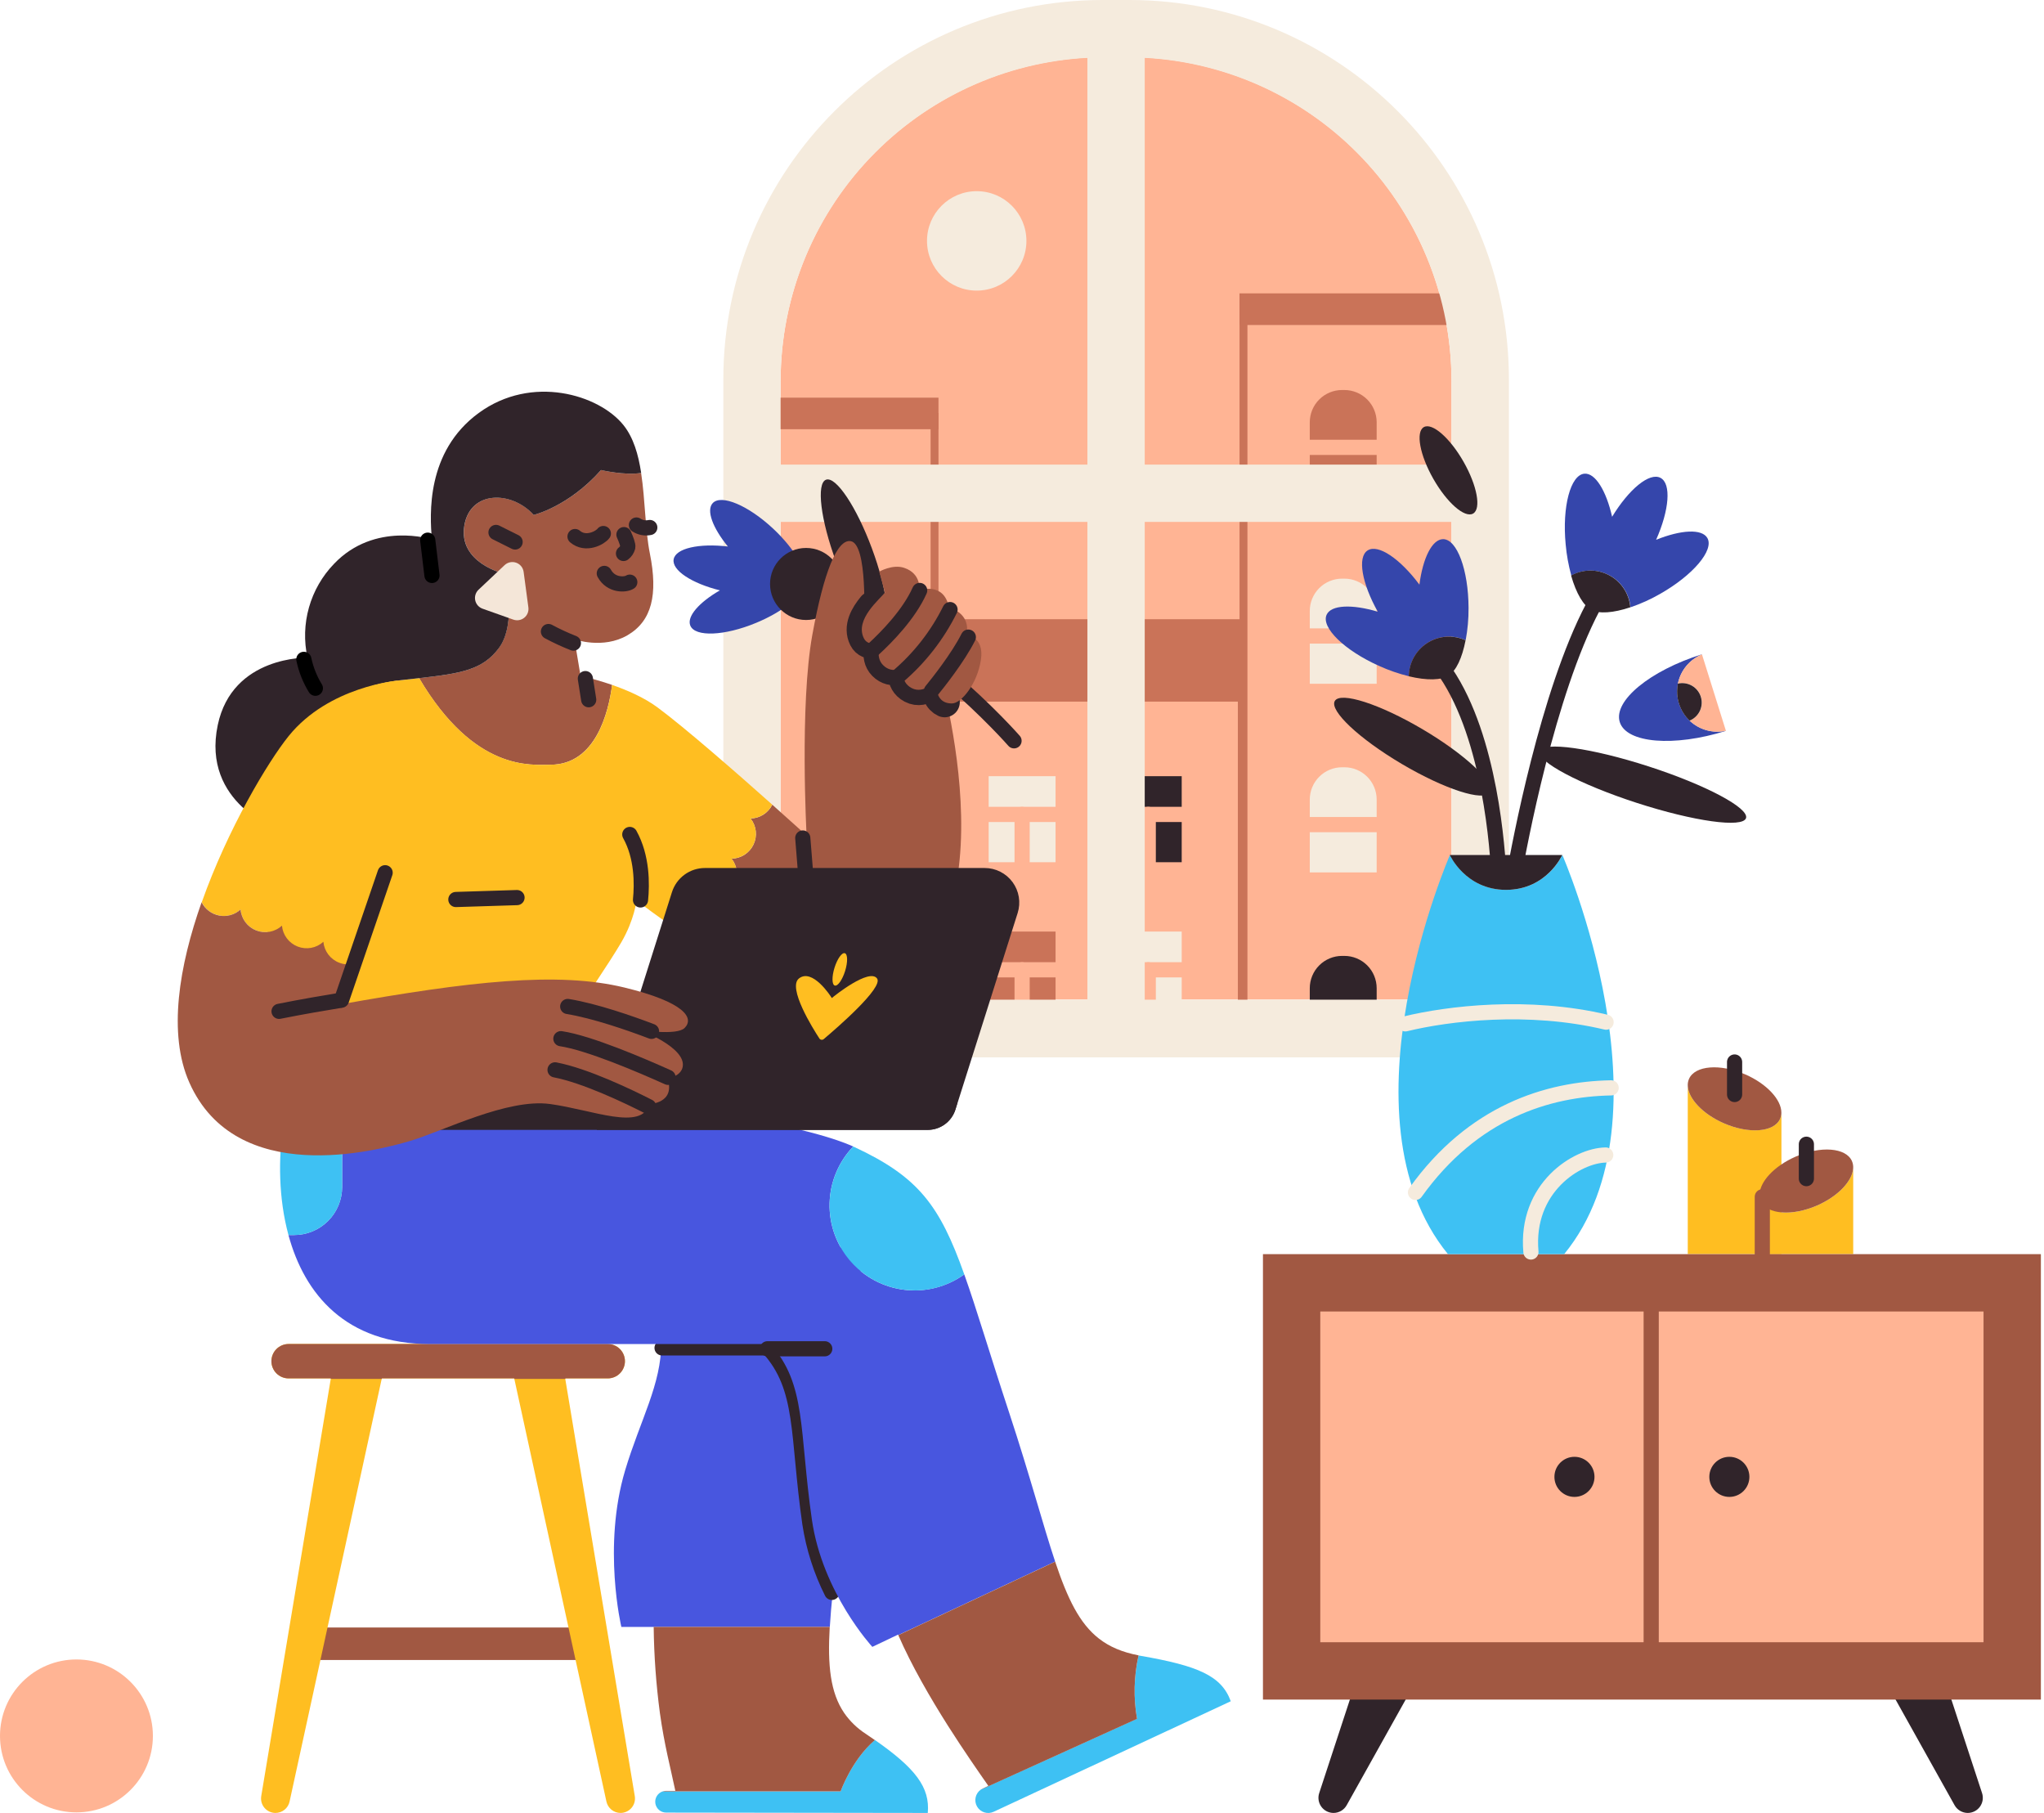 <svg width="318" height="282" viewBox="0 0 318 282" fill="none" xmlns="http://www.w3.org/2000/svg">
<path d="M171.877 8.874H175.415C188.785 8.877 201.606 14.191 211.058 23.645C220.511 33.1 225.821 45.922 225.821 59.292V155.476H121.444V59.292C121.444 52.67 122.748 46.112 125.283 39.994C127.818 33.876 131.533 28.318 136.216 23.636C140.9 18.954 146.46 15.24 152.578 12.707C158.697 10.175 165.255 8.872 171.877 8.874V8.874Z" fill="#FFB494"/>
<path d="M192.583 97.577V156.974H146.268V97.577H192.583ZM193.811 96.35H145.041V158.201H193.811V96.35Z" fill="#CA7358"/>
<path d="M193.811 96.347H145.041V109.133H193.811V96.347Z" fill="#CA7358"/>
<path d="M144.78 65.46V157.271H116.903V65.46H144.78ZM146.007 64.232H115.675V158.499H146.007V64.232Z" fill="#CA7358"/>
<path d="M230.869 46.874V156.974H194.072V46.874H230.869ZM232.096 45.647H192.844V158.201H232.096V45.647Z" fill="#CA7358"/>
<path d="M208.8 60.664H209.153C210.486 60.664 211.765 61.193 212.707 62.136C213.65 63.078 214.179 64.357 214.179 65.69V77.019H203.771V65.69C203.771 65.029 203.901 64.376 204.154 63.766C204.407 63.156 204.777 62.602 205.244 62.135C205.711 61.668 206.266 61.298 206.876 61.045C207.486 60.793 208.14 60.663 208.8 60.664V60.664Z" fill="#CA7358"/>
<path d="M202.583 69.584H215.37" stroke="#FFB494" stroke-width="2.36" stroke-linecap="round" stroke-linejoin="round"/>
<path d="M208.8 90.004H209.153C210.486 90.004 211.765 90.534 212.707 91.477C213.65 92.419 214.179 93.698 214.179 95.031V106.359H203.771V95.031C203.771 94.37 203.901 93.716 204.154 93.106C204.407 92.496 204.777 91.942 205.244 91.475C205.711 91.009 206.266 90.638 206.876 90.386C207.486 90.134 208.14 90.004 208.8 90.004V90.004Z" fill="#F5EBDD"/>
<path d="M202.583 98.924H215.37" stroke="#FFB494" stroke-width="2.36" stroke-linecap="round" stroke-linejoin="round"/>
<path d="M208.8 119.345H209.153C210.486 119.345 211.765 119.875 212.707 120.817C213.65 121.76 214.179 123.038 214.179 124.371V135.7H203.771V124.371C203.771 123.038 204.301 121.76 205.243 120.817C206.186 119.875 207.464 119.345 208.797 119.345H208.8Z" fill="#F5EBDD"/>
<path d="M202.583 128.265H215.37" stroke="#FFB494" stroke-width="2.36" stroke-linecap="round" stroke-linejoin="round"/>
<path d="M208.8 148.686H209.153C210.486 148.686 211.765 149.215 212.707 150.158C213.65 151.101 214.179 152.379 214.179 153.712V164.12H203.771V153.712C203.771 153.052 203.901 152.398 204.154 151.788C204.407 151.178 204.777 150.624 205.244 150.157C205.711 149.69 206.266 149.32 206.876 149.068C207.486 148.815 208.14 148.685 208.8 148.686V148.686Z" fill="#30242A"/>
<path d="M232.096 45.647H192.844V50.553H232.096V45.647Z" fill="#CA7358"/>
<path d="M146.007 61.854H115.675V66.761H146.007V61.854Z" fill="#CA7358"/>
<path d="M164.221 120.732H153.813V134.114H164.221V120.732Z" fill="#F5EBDD"/>
<path d="M152.623 126.679H165.412" stroke="#FFB494" stroke-width="2.36" stroke-linecap="round" stroke-linejoin="round"/>
<path d="M159.017 134.709V126.679" stroke="#FFB494" stroke-width="2.36" stroke-linecap="round" stroke-linejoin="round"/>
<path d="M164.221 144.899H153.813V158.281H164.221V144.899Z" fill="#CA7358"/>
<path d="M152.623 150.846H165.412" stroke="#FFB494" stroke-width="2.36" stroke-linecap="round" stroke-linejoin="round"/>
<path d="M159.017 158.876V150.846" stroke="#FFB494" stroke-width="2.36" stroke-linecap="round" stroke-linejoin="round"/>
<path d="M183.847 120.732H173.439V134.114H183.847V120.732Z" fill="#30242A"/>
<path d="M172.252 126.679H185.038" stroke="#FFB494" stroke-width="2.36" stroke-linecap="round" stroke-linejoin="round"/>
<path d="M178.643 134.709V126.679" stroke="#FFB494" stroke-width="2.36" stroke-linecap="round" stroke-linejoin="round"/>
<path d="M183.847 144.899H173.439V158.281H183.847V144.899Z" fill="#F5EBDD"/>
<path d="M172.252 150.846H185.038" stroke="#FFB494" stroke-width="2.36" stroke-linecap="round" stroke-linejoin="round"/>
<path d="M178.643 158.876V150.846" stroke="#FFB494" stroke-width="2.36" stroke-linecap="round" stroke-linejoin="round"/>
<path d="M151.954 45.202C156.224 45.202 159.686 41.74 159.686 37.469C159.686 33.199 156.224 29.736 151.954 29.736C147.683 29.736 144.221 33.199 144.221 37.469C144.221 41.74 147.683 45.202 151.954 45.202Z" fill="#F5EBDD"/>
<path d="M239.203 155.525H108.062V164.446H239.203V155.525Z" fill="#F5EBDD"/>
<path d="M175.704 0H171.571C138.965 0 112.533 26.432 112.533 59.037V164.446H234.754V59.037C234.744 26.432 208.309 0 175.704 0ZM169.174 155.525H121.444V81.183H169.174V155.525ZM169.174 72.263H121.444V59.341C121.445 46.435 126.394 34.02 135.274 24.654C144.153 15.287 156.286 9.683 169.174 8.994V72.263ZM225.821 155.525H178.094V81.183H225.821V155.525ZM225.821 72.263H178.094V8.994C190.982 9.683 203.115 15.287 211.994 24.654C220.873 34.02 225.822 46.435 225.821 59.341V72.263Z" fill="#F5EBDD"/>
<path d="M11.893 281.907C18.462 281.907 23.787 276.582 23.787 270.013C23.787 263.445 18.462 258.12 11.893 258.12C5.325 258.12 0 263.445 0 270.013C0 276.582 5.325 281.907 11.893 281.907Z" fill="#FFB494"/>
<path d="M277.141 173.062C277.143 173.39 277.076 173.715 276.945 174.016C276.024 176.112 272.091 176.422 268.178 174.707C264.901 173.274 262.673 170.874 262.578 168.901V195.069H277.151V173.062H277.141Z" fill="#FFBE21"/>
<path d="M271.538 167.124C267.626 165.409 263.698 165.719 262.772 167.815C262.623 168.159 262.556 168.533 262.578 168.907C262.673 170.88 264.901 173.28 268.178 174.713C272.091 176.428 276.018 176.118 276.945 174.022C277.076 173.721 277.143 173.396 277.141 173.068C277.151 171.07 274.895 168.591 271.538 167.124Z" fill="#A15842"/>
<path d="M288.314 181.693C288.218 183.666 285.991 186.066 282.714 187.502C278.798 189.214 274.874 188.907 273.944 186.809C273.814 186.508 273.747 186.185 273.748 185.857V185.857V195.063H288.317V181.693H288.314Z" fill="#FFBE21"/>
<path d="M288.12 180.601C287.2 178.505 283.266 178.195 279.351 179.911C275.997 181.38 273.741 183.857 273.748 185.857C273.747 186.185 273.814 186.508 273.944 186.809C274.864 188.907 278.798 189.214 282.714 187.502C285.991 186.066 288.218 183.666 288.314 181.693C288.336 181.319 288.269 180.945 288.12 180.601Z" fill="#A15842"/>
<path d="M274.174 195.075V186.155" stroke="#A15842" stroke-width="2.36" stroke-miterlimit="10" stroke-linecap="round"/>
<path d="M269.863 165.188V170.245" stroke="#30242A" stroke-width="2.36" stroke-linecap="round" stroke-linejoin="round"/>
<path d="M281.032 177.978V183.329" stroke="#30242A" stroke-width="2.36" stroke-linecap="round" stroke-linejoin="round"/>
<path d="M207.472 281.993C207.1 281.993 206.733 281.905 206.402 281.736C206.07 281.567 205.784 281.321 205.566 281.02C205.348 280.719 205.204 280.37 205.147 280.002C205.09 279.635 205.121 279.259 205.238 278.906L212.602 256.463C212.758 255.992 213.057 255.583 213.459 255.293C213.861 255.002 214.343 254.846 214.839 254.846H220C220.41 254.846 220.813 254.953 221.169 255.156C221.525 255.36 221.821 255.653 222.029 256.007C222.236 256.36 222.348 256.762 222.352 257.172C222.356 257.582 222.253 257.986 222.053 258.344L209.515 280.787C209.312 281.151 209.016 281.455 208.657 281.667C208.298 281.879 207.889 281.991 207.472 281.993V281.993Z" fill="#30242A"/>
<path d="M306.129 281.993C306.501 281.993 306.868 281.905 307.199 281.736C307.531 281.567 307.817 281.321 308.035 281.02C308.253 280.719 308.397 280.37 308.454 280.002C308.511 279.635 308.48 279.259 308.363 278.906L300.999 256.463C300.843 255.993 300.544 255.584 300.143 255.293C299.742 255.003 299.26 254.847 298.765 254.846H293.601C293.191 254.846 292.788 254.954 292.433 255.158C292.078 255.362 291.782 255.655 291.574 256.008C291.367 256.361 291.256 256.763 291.251 257.172C291.246 257.582 291.349 257.986 291.548 258.344L304.086 280.787C304.289 281.151 304.585 281.454 304.944 281.666C305.303 281.878 305.712 281.991 306.129 281.993V281.993Z" fill="#30242A"/>
<path d="M317.516 195.075H196.487V264.361H317.516V195.075Z" fill="#A15842"/>
<path d="M308.593 203.995H205.406V255.441H308.593V203.995Z" fill="#FFB494"/>
<path d="M256.889 203.105V256.334" stroke="#A15842" stroke-width="2.36" stroke-miterlimit="10"/>
<path d="M269.05 232.836C270.771 232.836 272.167 231.44 272.167 229.718C272.167 227.996 270.771 226.6 269.05 226.6C267.328 226.6 265.932 227.996 265.932 229.718C265.932 231.44 267.328 232.836 269.05 232.836Z" fill="#30242A"/>
<path d="M244.95 232.836C246.672 232.836 248.067 231.44 248.067 229.718C248.067 227.996 246.672 226.6 244.95 226.6C243.228 226.6 241.832 227.996 241.832 229.718C241.832 231.44 243.228 232.836 244.95 232.836Z" fill="#30242A"/>
<path d="M47.844 253.149V258.203H91.557V253.149H47.844Z" fill="#A15842"/>
<path d="M98.759 279.378L87.93 214.403H94.552C95.262 214.403 95.942 214.121 96.444 213.62C96.946 213.118 97.228 212.437 97.228 211.728C97.228 211.018 96.946 210.337 96.444 209.836C95.942 209.334 95.262 209.052 94.552 209.052H44.901C44.191 209.052 43.511 209.334 43.009 209.836C42.507 210.337 42.225 211.018 42.225 211.728C42.225 212.437 42.507 213.118 43.009 213.62C43.511 214.121 44.191 214.403 44.901 214.403H51.471L40.642 279.378C40.589 279.7 40.606 280.029 40.692 280.344C40.779 280.658 40.933 280.95 41.144 281.199C41.355 281.447 41.617 281.647 41.913 281.784C42.209 281.921 42.531 281.993 42.857 281.993V281.993C43.37 281.993 43.867 281.818 44.267 281.496C44.666 281.175 44.943 280.726 45.051 280.225L59.4 214.403H80.001L94.346 280.225C94.456 280.726 94.734 281.174 95.133 281.496C95.533 281.817 96.031 281.993 96.543 281.993V281.993C96.87 281.993 97.192 281.921 97.487 281.784C97.783 281.647 98.046 281.447 98.257 281.199C98.468 280.95 98.622 280.658 98.708 280.344C98.795 280.029 98.812 279.7 98.759 279.378Z" fill="#FFBE21"/>
<path d="M94.552 214.403C95.261 214.403 95.942 214.121 96.444 213.62C96.945 213.118 97.227 212.437 97.227 211.728C97.227 211.018 96.945 210.337 96.444 209.836C95.942 209.334 95.261 209.052 94.552 209.052H44.901C44.191 209.052 43.511 209.334 43.009 209.836C42.507 210.337 42.225 211.018 42.225 211.728C42.225 212.437 42.507 213.118 43.009 213.62C43.511 214.121 44.191 214.403 44.901 214.403H51.47V214.486H59.393L59.412 214.403H80.013L80.032 214.486H87.954V214.403H94.552Z" fill="#A15842"/>
<path d="M97.495 253.063H129.1C129.493 246.352 130.895 237.451 132.058 225.425C133.092 214.762 133.982 205.812 133.923 198.423C133.825 186.106 102.318 201.013 102.318 201.013C102.318 203.704 102.861 206.287 102.877 208.791C102.913 215.296 99.618 220.832 97.264 228.678C93.696 240.574 96.669 253.063 96.669 253.063H97.495Z" fill="#4856DF"/>
<path d="M130.784 278.636H103.116C102.732 278.758 102.404 279.014 102.192 279.356C101.98 279.699 101.897 280.106 101.958 280.504C102.02 280.903 102.221 281.266 102.527 281.529C102.833 281.792 103.222 281.936 103.625 281.937L144.341 281.993C144.7 278.034 142.451 275.055 136.105 270.639C132.484 273.778 130.784 278.636 130.784 278.636Z" fill="#3EC1F3"/>
<path d="M134.678 269.679C133.364 268.829 132.229 267.73 131.337 266.445C129.189 263.293 128.735 259.05 129.087 253.063H101.698C101.751 257.539 102.074 262.008 102.665 266.445C103.364 271.468 104.31 274.923 105.067 278.556H103.628C103.454 278.556 103.281 278.583 103.116 278.636H130.784C130.784 278.636 132.484 273.778 136.105 270.658C135.651 270.336 135.175 270.01 134.678 269.679Z" fill="#A15842"/>
<path d="M129.419 247.687C127.725 244.315 126.57 240.699 125.998 236.969C123.994 223.047 125.181 215.91 119.532 209.659H103.002" stroke="#30242A" stroke-width="2.36" stroke-linecap="round" stroke-linejoin="round"/>
<path d="M139.726 254.251L139.757 254.324L164.157 242.897C162.258 237.214 160.272 229.654 157.011 219.758C153.954 210.497 151.932 203.578 150.018 198.223C147.34 200.152 144.038 201.01 140.76 200.63C137.482 200.249 134.464 198.656 132.3 196.165C130.136 193.674 128.981 190.463 129.062 187.164C129.143 183.865 130.455 180.715 132.739 178.333C119.713 172.448 73.45 168.609 73.45 168.609L47.279 164.743C45.898 167.026 44.723 170.644 44.085 174.869H53.229V184.648C53.224 186.626 52.435 188.521 51.036 189.918C49.637 191.315 47.74 192.1 45.763 192.102H45.242C45.119 192.102 44.996 192.102 44.876 192.102C47.374 201.307 53.8 209.061 66.914 209.061H119.845C125.494 215.305 124.307 222.443 126.311 236.371C127.949 247.764 135.715 256.162 135.715 256.162L139.726 254.251Z" fill="#4856DF"/>
<path d="M176.897 267.338L152.595 278.359C152.184 278.647 151.895 279.079 151.787 279.569C151.679 280.059 151.76 280.572 152.012 281.006C152.265 281.44 152.671 281.763 153.151 281.911C153.631 282.059 154.149 282.021 154.602 281.805L191.479 264.622C190.034 260.633 186.318 259.099 177.514 257.564L177.137 257.494C176.407 260.727 176.326 264.073 176.897 267.338Z" fill="#3EC1F3"/>
<path d="M177.137 257.482C174.602 256.997 172.614 256.153 170.972 254.876C167.947 252.52 166.093 248.684 164.157 242.909L139.757 254.336C141.825 259.09 144.728 264.088 147.492 268.451C149.907 272.25 152.212 275.561 153.761 277.78L152.88 278.206C152.78 278.255 152.685 278.312 152.595 278.378L176.897 267.356C176.322 264.081 176.403 260.725 177.137 257.482V257.482Z" fill="#A15842"/>
<path d="M142.291 200.724C145.066 200.726 147.77 199.851 150.018 198.223C146.21 187.52 142.908 183.062 132.923 178.416L132.739 178.333C130.944 180.205 129.739 182.563 129.273 185.114C128.807 187.665 129.102 190.297 130.119 192.682C131.137 195.067 132.834 197.1 134.998 198.529C137.162 199.958 139.698 200.719 142.291 200.718V200.724Z" fill="#3EC1F3"/>
<path d="M45.763 192.102C47.744 192.102 49.644 191.315 51.045 189.914C52.447 188.514 53.234 186.614 53.235 184.633V174.854H44.091C43.284 180.159 43.33 186.4 44.876 192.092C44.996 192.092 45.119 192.092 45.242 192.092L45.763 192.102Z" fill="#3EC1F3"/>
<path d="M119.394 209.795H128.314" stroke="#30242A" stroke-width="2.36" stroke-linecap="round" stroke-linejoin="round"/>
<path d="M157.762 115.23C157.762 115.23 141.705 96.795 122.733 90.109" stroke="#30242A" stroke-width="2.36" stroke-linecap="round" stroke-linejoin="round"/>
<path d="M107.397 97.311C106.814 95.902 108.759 93.693 111.999 91.827C107.611 90.735 104.494 88.7 104.807 86.991C105.12 85.282 108.753 84.478 113.245 85.006C110.882 82.121 109.842 79.366 110.885 78.255C112.214 76.835 116.43 78.626 120.299 82.244C123.675 85.405 125.669 88.921 125.246 90.71C125.01 92.533 121.901 95.117 117.63 96.884C112.717 98.921 108.142 99.112 107.397 97.311Z" fill="#3546AB"/>
<path d="M125.405 96.436C128.5 96.436 131.008 93.927 131.008 90.833C131.008 87.738 128.5 85.23 125.405 85.23C122.311 85.23 119.802 87.738 119.802 90.833C119.802 93.927 122.311 96.436 125.405 96.436Z" fill="#30242A"/>
<path d="M137.211 98.049C138.75 97.478 138.051 91.769 135.648 85.298C133.245 78.827 130.05 74.045 128.51 74.617C126.971 75.188 127.671 80.897 130.073 87.368C132.476 93.838 135.671 98.621 137.211 98.049Z" fill="#30242A"/>
<path d="M136.937 99.173C136.937 99.173 139.318 105.715 138.127 112.555" stroke="#30242A" stroke-width="2.36" stroke-linecap="round" stroke-linejoin="round"/>
<path d="M93.515 73.115C88.44 78.826 83.045 80.087 83.045 80.087C79.556 76.282 73.226 76.282 72.26 81.674C71.207 87.648 78.596 89.293 78.596 89.293C78.596 89.293 80.459 97.001 77.602 100.808C75.079 104.184 71.839 104.739 65.199 105.482C73.852 120.103 82.689 118.949 85.632 118.949C92.689 118.949 94.678 110.76 95.233 106.537C93.626 105.977 91.987 105.515 90.324 105.153L89.372 99.446C89.372 99.446 93.812 101.029 97.62 98.811C101.428 96.592 102.38 92.465 101.109 86.123C100.358 82.364 100.385 77.715 99.741 73.561C97.228 73.987 93.515 73.115 93.515 73.115Z" fill="#A15842"/>
<path d="M146.305 104.972C144.958 99.581 134.411 96.657 134.411 96.657C134.411 96.657 135.044 84.555 132.328 84.168C130.247 83.861 128.164 88.927 126.381 98.74C124.387 109.707 125.488 129.962 125.488 129.962C125.488 129.962 123.282 127.958 120.152 125.169C119.84 125.801 119.36 126.336 118.765 126.714C118.169 127.093 117.482 127.302 116.777 127.317C117.222 127.881 117.501 128.558 117.582 129.272C117.663 129.986 117.543 130.708 117.236 131.358C116.929 132.008 116.447 132.558 115.844 132.949C115.241 133.339 114.54 133.553 113.822 133.568C114.267 134.132 114.546 134.809 114.627 135.523C114.708 136.236 114.588 136.959 114.281 137.608C113.974 138.258 113.492 138.809 112.889 139.199C112.286 139.59 111.585 139.804 110.867 139.818C111.334 140.41 111.617 141.126 111.682 141.878C111.747 142.629 111.59 143.383 111.231 144.046C110.872 144.709 110.326 145.253 109.662 145.609C108.997 145.966 108.243 146.12 107.492 146.053C114.006 150.294 122.862 155.24 128.762 155.24C159.686 155.228 147.198 108.541 146.305 104.972Z" fill="#A15842"/>
<path d="M111.315 143.847C111.622 143.197 111.742 142.475 111.661 141.761C111.58 141.048 111.302 140.37 110.858 139.806C111.576 139.792 112.276 139.577 112.88 139.187C113.483 138.797 113.965 138.246 114.272 137.596C114.579 136.947 114.699 136.224 114.618 135.51C114.537 134.796 114.258 134.119 113.813 133.555C114.531 133.541 115.231 133.327 115.835 132.937C116.438 132.546 116.92 131.995 117.227 131.346C117.534 130.696 117.654 129.974 117.573 129.26C117.492 128.546 117.213 127.869 116.768 127.305C117.473 127.289 118.16 127.081 118.755 126.702C119.35 126.324 119.83 125.789 120.143 125.157C114.749 120.352 106.614 113.227 102.285 110.026C100.189 108.477 97.519 107.329 95.227 106.537C94.687 110.772 92.711 118.949 85.653 118.949C82.723 118.949 73.874 120.103 65.221 105.482L62.441 105.789C52.867 106.853 48.51 112.005 45.944 118.161C44.358 121.969 43.088 128.946 43.088 128.946C42.103 135.344 41.597 141.805 41.572 148.278L54.021 159.8L87.442 160.625C90.118 156.679 95.028 149.392 96.648 146.596C98.728 143.028 99.026 140.054 99.026 140.054C99.026 140.054 102.598 142.847 107.492 146.035C108.276 146.103 109.063 145.931 109.746 145.54C110.43 145.149 110.977 144.558 111.315 143.847V143.847Z" fill="#FFBE21"/>
<path d="M97.007 66.135C93.202 61.379 82.732 58.206 74.484 64.232C66.236 70.259 66.871 80.093 67.187 83.901C67.187 83.901 58.307 81.044 51.962 87.706C50.125 89.611 48.788 91.939 48.068 94.485C47.349 97.031 47.27 99.716 47.838 102.3C47.838 102.3 36.153 101.971 33.879 112.769C32.587 118.906 34.999 122.99 37.675 125.519C39.244 126.991 41.077 128.154 43.078 128.946C43.078 128.946 44.349 121.969 45.935 118.161C48.5 112.005 52.858 106.853 62.431 105.789L65.211 105.482C71.852 104.739 75.092 104.175 77.614 100.809C80.468 97.001 78.596 89.293 78.596 89.293C78.596 89.293 71.198 87.648 72.25 81.68C73.205 76.288 79.547 76.288 83.036 80.093C83.036 80.093 88.43 78.826 93.506 73.115C93.506 73.115 97.219 73.987 99.75 73.561C99.317 70.701 98.556 68.077 97.007 66.135Z" fill="#30242A"/>
<path d="M146.964 109.21C146.065 108.796 145.528 107.752 145.682 105.758C145.682 105.758 143.822 108.09 141.843 107.053C139.864 106.016 140.656 103.782 140.656 103.782C140.656 103.782 138.87 104.972 137.385 103.475C136.038 102.128 137.078 99.906 137.078 99.906C137.078 99.906 135.102 100.713 134.402 99.311C133.521 97.556 134.592 95.718 135.752 94.309" stroke="#30242A" stroke-width="4.72" stroke-linecap="round" stroke-linejoin="round"/>
<path d="M47.273 102.558C47.609 104.147 48.215 105.668 49.065 107.053" stroke="black" stroke-width="2.36" stroke-miterlimit="10" stroke-linecap="round"/>
<path d="M124.893 130.346L125.639 139.615" stroke="#30242A" stroke-width="2.36" stroke-linecap="round" stroke-linejoin="round"/>
<path d="M97.982 129.796C99.925 133.294 99.9 137.492 99.649 139.981" stroke="#30242A" stroke-width="2.36" stroke-linecap="round" stroke-linejoin="round"/>
<path d="M80.437 139.615L70.922 139.913" stroke="#30242A" stroke-width="2.36" stroke-linecap="round" stroke-linejoin="round"/>
<path d="M89.21 100.032C87.88 99.51 86.583 98.909 85.325 98.231" stroke="#30242A" stroke-width="2.36" stroke-linecap="round" stroke-linejoin="round"/>
<path d="M91.588 108.839L91.069 105.552" stroke="#30242A" stroke-width="2.36" stroke-linecap="round" stroke-linejoin="round"/>
<path d="M66.546 84.021L67.206 89.507" stroke="black" stroke-width="2.36" stroke-miterlimit="10" stroke-linecap="round"/>
<path d="M97.982 90.551C97.31 90.986 95.083 91.13 94.015 89.188" stroke="#30242A" stroke-width="2.36" stroke-linecap="round" stroke-linejoin="round"/>
<path d="M80.139 84.303L77.166 82.818" stroke="#30242A" stroke-width="2.36" stroke-linecap="round" stroke-linejoin="round"/>
<path d="M93.868 82.987C93.392 83.634 91.149 84.889 89.461 83.456" stroke="#30242A" stroke-width="2.36" stroke-linecap="round" stroke-linejoin="round"/>
<path d="M101.094 82.051C100.739 82.126 100.372 82.131 100.015 82.065C99.658 81.998 99.318 81.862 99.013 81.664" stroke="#30242A" stroke-width="2.36" stroke-linecap="round" stroke-linejoin="round"/>
<path d="M97.071 83.156C97.412 83.926 97.74 84.776 97.669 85.101C97.565 85.497 97.329 85.845 97.001 86.089" stroke="#30242A" stroke-width="2.36" stroke-linecap="round" stroke-linejoin="round"/>
<path d="M78.51 87.896L74.45 91.726C74.231 91.933 74.068 92.193 73.977 92.481C73.886 92.769 73.871 93.076 73.933 93.372C73.994 93.668 74.13 93.943 74.329 94.171C74.527 94.399 74.78 94.572 75.064 94.675L79.863 96.378C80.148 96.478 80.455 96.504 80.753 96.453C81.051 96.402 81.331 96.275 81.566 96.084C81.801 95.893 81.983 95.645 82.095 95.364C82.207 95.083 82.244 94.778 82.204 94.478L81.465 88.955C81.422 88.634 81.291 88.331 81.087 88.079C80.883 87.827 80.614 87.636 80.309 87.527C80.004 87.418 79.675 87.394 79.358 87.46C79.041 87.525 78.747 87.676 78.51 87.896V87.896Z" fill="#F4E6D8"/>
<path d="M136.789 88.915C136.789 88.915 138.87 87.725 140.656 88.32C143.417 89.24 143.012 91.812 143.012 91.812C143.012 91.812 146.885 90.416 147.636 94.509C147.636 94.509 151.128 95.291 150.343 98.783C150.343 98.783 153.169 98.934 152.607 102.637C152.046 106.341 149.576 109.419 148.09 109.419C146.556 109.419 145.473 108.477 145.682 105.736C145.682 105.736 143.822 108.069 141.843 107.031C139.864 105.994 140.656 103.76 140.656 103.76C140.656 103.76 138.87 104.951 137.385 103.454C136.038 102.106 137.078 99.885 137.078 99.885C137.078 99.885 135.102 100.692 134.402 99.29C132.914 96.316 137.007 93.119 137.673 92.155L136.789 88.915Z" fill="#A15842"/>
<path d="M135.906 100.968C137.949 99.093 141.429 95.555 143.08 91.842" stroke="#30242A" stroke-width="2.36" stroke-linecap="round" stroke-linejoin="round"/>
<path d="M139.658 105.249C143.055 102.361 145.827 98.811 147.805 94.816" stroke="#30242A" stroke-width="2.36" stroke-linecap="round" stroke-linejoin="round"/>
<path d="M144.915 107.452C145.835 106.329 149.054 102.294 150.65 99.099" stroke="#30242A" stroke-width="2.36" stroke-linecap="round" stroke-linejoin="round"/>
<path d="M144.338 175.747H92.837L104.543 138.762C104.889 137.674 105.573 136.723 106.495 136.049C107.418 135.375 108.531 135.012 109.673 135.013H153.194C154.039 135.012 154.873 135.211 155.627 135.594C156.381 135.976 157.035 136.531 157.535 137.213C158.035 137.895 158.366 138.685 158.504 139.519C158.641 140.354 158.579 141.209 158.324 142.015L148.643 172.598C148.352 173.512 147.778 174.309 147.004 174.875C146.23 175.441 145.297 175.746 144.338 175.747V175.747Z" fill="#30242A"/>
<path d="M62.947 171.583C62.794 172.062 62.758 172.57 62.839 173.066C62.92 173.562 63.117 174.032 63.414 174.438C63.711 174.843 64.099 175.173 64.547 175.401C64.995 175.628 65.491 175.747 65.993 175.747H144.338C145.296 175.744 146.228 175.438 147 174.871C147.773 174.304 148.345 173.506 148.634 172.592L148.94 171.583H62.947Z" fill="#30242A"/>
<path d="M136.449 152.196C135.252 150.558 129.812 154.884 129.413 155.243C129.204 154.884 126.375 150.558 124.298 152.196C122.496 153.617 126.446 159.959 127.51 161.577C127.554 161.626 127.608 161.665 127.669 161.692C127.729 161.719 127.794 161.733 127.86 161.733C127.926 161.733 127.991 161.719 128.052 161.692C128.112 161.665 128.166 161.626 128.21 161.577C130.146 159.944 137.489 153.602 136.449 152.196Z" fill="#FFBE21"/>
<path d="M131.478 151.038C131.91 149.65 131.892 148.41 131.437 148.268C130.983 148.126 130.264 149.137 129.831 150.525C129.399 151.914 129.417 153.154 129.872 153.295C130.326 153.437 131.045 152.426 131.478 151.038Z" fill="#FFBE21"/>
<path d="M33.437 142.214C34.106 142.472 34.833 142.539 35.537 142.408C36.241 142.277 36.895 141.953 37.426 141.472C37.489 142.188 37.751 142.873 38.183 143.449C38.614 144.024 39.198 144.467 39.868 144.728C40.539 144.989 41.269 145.058 41.976 144.926C42.683 144.794 43.339 144.467 43.87 143.982C43.934 144.698 44.198 145.381 44.63 145.955C45.062 146.53 45.645 146.972 46.315 147.232C46.985 147.493 47.714 147.561 48.42 147.43C49.127 147.299 49.782 146.973 50.314 146.489C50.363 147.054 50.536 147.601 50.821 148.091C51.106 148.582 51.496 149.003 51.962 149.325C52.429 149.648 52.961 149.863 53.52 149.956C54.08 150.05 54.653 150.018 55.199 149.864L59.838 137.403C61.625 132.62 62.472 127.536 62.333 122.432L61.864 105.862C61.864 105.862 51.158 106.752 44.913 114.485C41.71 118.452 35.422 128.934 31.394 140.33C31.817 141.191 32.545 141.862 33.437 142.214V142.214Z" fill="#FFBE21"/>
<path d="M52.766 149.741C52.093 149.483 51.507 149.041 51.074 148.466C50.64 147.891 50.376 147.206 50.311 146.489C49.779 146.973 49.124 147.299 48.417 147.43C47.711 147.561 46.982 147.493 46.312 147.232C45.642 146.972 45.059 146.53 44.627 145.955C44.195 145.381 43.931 144.698 43.867 143.982C43.336 144.467 42.68 144.794 41.973 144.926C41.266 145.058 40.536 144.989 39.865 144.728C39.195 144.467 38.611 144.024 38.18 143.449C37.748 142.873 37.486 142.188 37.423 141.472C36.981 141.874 36.452 142.168 35.878 142.332C35.303 142.495 34.698 142.522 34.111 142.412C33.524 142.301 32.97 142.056 32.494 141.696C32.018 141.335 31.631 140.869 31.366 140.333C27.874 150.211 26.076 160.779 29.457 168.385C36.736 184.768 58.58 179.002 63.735 177.487C68.89 175.971 78.906 170.813 85.58 171.724C92.254 172.635 99.836 175.971 101.051 171.724C101.051 171.724 105.135 171.62 103.849 167.735C103.849 167.735 105.902 167.48 106.206 165.964C106.82 162.93 99.532 160.202 99.532 160.202C99.532 160.202 105.298 161.122 106.51 159.895C108.044 158.361 106.553 155.885 97.136 153.602C86.792 151.098 73.14 152.614 52.815 156.253L55.193 149.861C54.392 150.086 53.54 150.044 52.766 149.741V149.741Z" fill="#A15842"/>
<path d="M59.918 135.749L53.127 155.572" stroke="#30242A" stroke-width="2.36" stroke-linecap="round" stroke-linejoin="round"/>
<path d="M101.364 160.42C98.069 159.168 92.582 157.247 88.323 156.553" stroke="#30242A" stroke-width="2.36" stroke-linecap="round" stroke-linejoin="round"/>
<path d="M103.935 167.575C99.701 165.67 91.612 162.212 87.261 161.561" stroke="#30242A" stroke-width="2.36" stroke-linecap="round" stroke-linejoin="round"/>
<path d="M52.864 155.614C50.581 155.983 46.997 156.593 43.416 157.308" stroke="#30242A" stroke-width="2.36" stroke-linecap="round" stroke-linejoin="round"/>
<path d="M100.925 172.141C97.749 170.524 91.057 167.308 86.353 166.412" stroke="#30242A" stroke-width="2.36" stroke-linecap="round" stroke-linejoin="round"/>
<path d="M243.066 132.988C243.066 132.988 240.654 138.413 234.327 138.413C228 138.413 225.576 132.988 225.576 132.988C225.576 132.988 207.779 173.676 225.269 195.075H243.351C260.833 173.676 243.066 132.988 243.066 132.988Z" fill="#3EC1F3"/>
<path d="M234.312 138.413C240.639 138.413 243.051 132.988 243.051 132.988H225.56C225.56 132.988 227.981 138.413 234.312 138.413Z" fill="#30242A"/>
<path d="M250.657 169.211C240.82 169.386 229.178 172.939 220.218 185.474" stroke="#F5EBDD" stroke-width="2.36" stroke-linecap="round" stroke-linejoin="round"/>
<path d="M218.644 159.254C225.247 157.643 237.751 156.109 249.872 158.993" stroke="#F5EBDD" stroke-width="2.36" stroke-linecap="round" stroke-linejoin="round"/>
<path d="M249.816 179.656C245.416 179.708 237.282 184.694 238.178 194.744" stroke="#F5EBDD" stroke-width="2.36" stroke-linecap="round" stroke-linejoin="round"/>
<path d="M233.204 136.608C233.02 132.236 231.857 114.859 224.953 104.666" stroke="#30242A" stroke-width="2.36" stroke-miterlimit="10" stroke-linecap="round"/>
<path d="M231.765 123.247C232.647 121.751 227.969 117.355 221.314 113.429C214.66 109.503 208.55 107.534 207.668 109.03C206.785 110.526 211.464 114.921 218.118 118.847C224.772 122.773 230.882 124.743 231.765 123.247Z" fill="#30242A"/>
<path d="M229.181 79.882C230.477 79.143 229.811 75.535 227.694 71.822C225.577 68.109 222.81 65.698 221.515 66.436C220.219 67.175 220.885 70.784 223.002 74.497C225.119 78.21 227.885 80.621 229.181 79.882Z" fill="#30242A"/>
<path d="M206.391 95.623C207.088 94.073 210.365 93.96 214.348 95.147C211.893 90.756 211.141 86.672 212.765 85.62C214.388 84.567 217.818 86.896 220.829 90.937C221.359 86.816 222.796 83.88 224.511 83.861C226.677 83.861 228.451 88.639 228.472 94.549C228.485 96.239 228.335 97.926 228.024 99.587C227.08 99.155 226.042 98.965 225.005 99.035C223.969 99.106 222.966 99.434 222.089 99.99C221.211 100.547 220.487 101.314 219.981 102.221C219.476 103.129 219.205 104.148 219.193 105.187C217.604 104.798 216.055 104.261 214.566 103.585C209.156 101.164 205.505 97.602 206.391 95.623Z" fill="#3546AB"/>
<path d="M222.019 100.032C222.9 99.46 223.911 99.12 224.958 99.043C226.005 98.966 227.055 99.156 228.009 99.593C227.481 102.34 226.527 104.377 225.379 105.04C224.287 105.835 221.973 105.865 219.178 105.193C219.189 104.166 219.455 103.156 219.951 102.256C220.446 101.356 221.157 100.592 222.019 100.032V100.032Z" fill="#30242A"/>
<path d="M235.505 136.344C236.352 131.515 240.761 107.835 247.819 94.438" stroke="#30242A" stroke-width="2.36" stroke-miterlimit="10" stroke-linecap="round"/>
<path d="M271.64 127.255C272.148 125.688 265.368 122.088 256.498 119.214C247.628 116.341 240.026 115.282 239.518 116.849C239.01 118.416 245.79 122.016 254.66 124.889C263.53 127.763 271.132 128.822 271.64 127.255Z" fill="#30242A"/>
<path d="M246.49 73.68C248.184 73.527 249.89 76.328 250.808 80.382C253.422 76.086 256.619 73.428 258.335 74.328C260.05 75.227 259.7 79.357 257.653 83.963C261.507 82.407 264.782 82.21 265.631 83.689C266.699 85.573 263.401 89.467 258.267 92.382C256.803 93.222 255.262 93.918 253.664 94.463C253.577 93.429 253.233 92.433 252.663 91.565C252.094 90.698 251.317 89.986 250.403 89.494C249.488 89.003 248.466 88.747 247.428 88.751C246.391 88.754 245.37 89.016 244.459 89.513C244.021 87.937 243.728 86.323 243.584 84.693C243.017 78.808 244.333 73.876 246.49 73.68Z" fill="#3546AB"/>
<path d="M250.317 89.458C251.247 89.945 252.04 90.659 252.621 91.534C253.202 92.409 253.552 93.416 253.64 94.463C250.986 95.35 248.73 95.519 247.601 94.843C246.374 94.282 245.211 92.278 244.425 89.513C245.326 89.019 246.336 88.755 247.364 88.745C248.392 88.736 249.406 88.981 250.317 89.458Z" fill="#30242A"/>
<path d="M264.785 101.772V101.797C263.342 102.392 262.174 103.506 261.512 104.92C260.85 106.333 260.741 107.944 261.208 109.433C261.675 110.923 262.683 112.183 264.034 112.966C265.384 113.749 266.979 113.997 268.504 113.662V113.687C260.418 116.218 253.029 115.605 251.998 112.312C250.967 109.02 256.699 104.303 264.785 101.772Z" fill="#3546AB"/>
<path d="M262.861 112.091C263.57 111.807 264.145 111.266 264.472 110.575C264.799 109.884 264.852 109.096 264.622 108.368C264.392 107.639 263.895 107.025 263.231 106.647C262.567 106.269 261.785 106.157 261.041 106.332C261.245 105.326 261.694 104.386 262.348 103.595C263.002 102.803 263.841 102.186 264.791 101.797L268.51 113.662C267.511 113.883 266.474 113.855 265.489 113.581C264.504 113.307 263.602 112.796 262.861 112.091Z" fill="#FFB494"/>
<path d="M264.61 108.378C264.837 109.104 264.784 109.888 264.46 110.576C264.136 111.264 263.565 111.805 262.861 112.091C262.095 111.364 261.526 110.454 261.208 109.446C260.889 108.439 260.832 107.367 261.041 106.332C261.784 106.162 262.564 106.278 263.226 106.657C263.887 107.036 264.381 107.651 264.61 108.378V108.378Z" fill="#30242A"/>
</svg>
